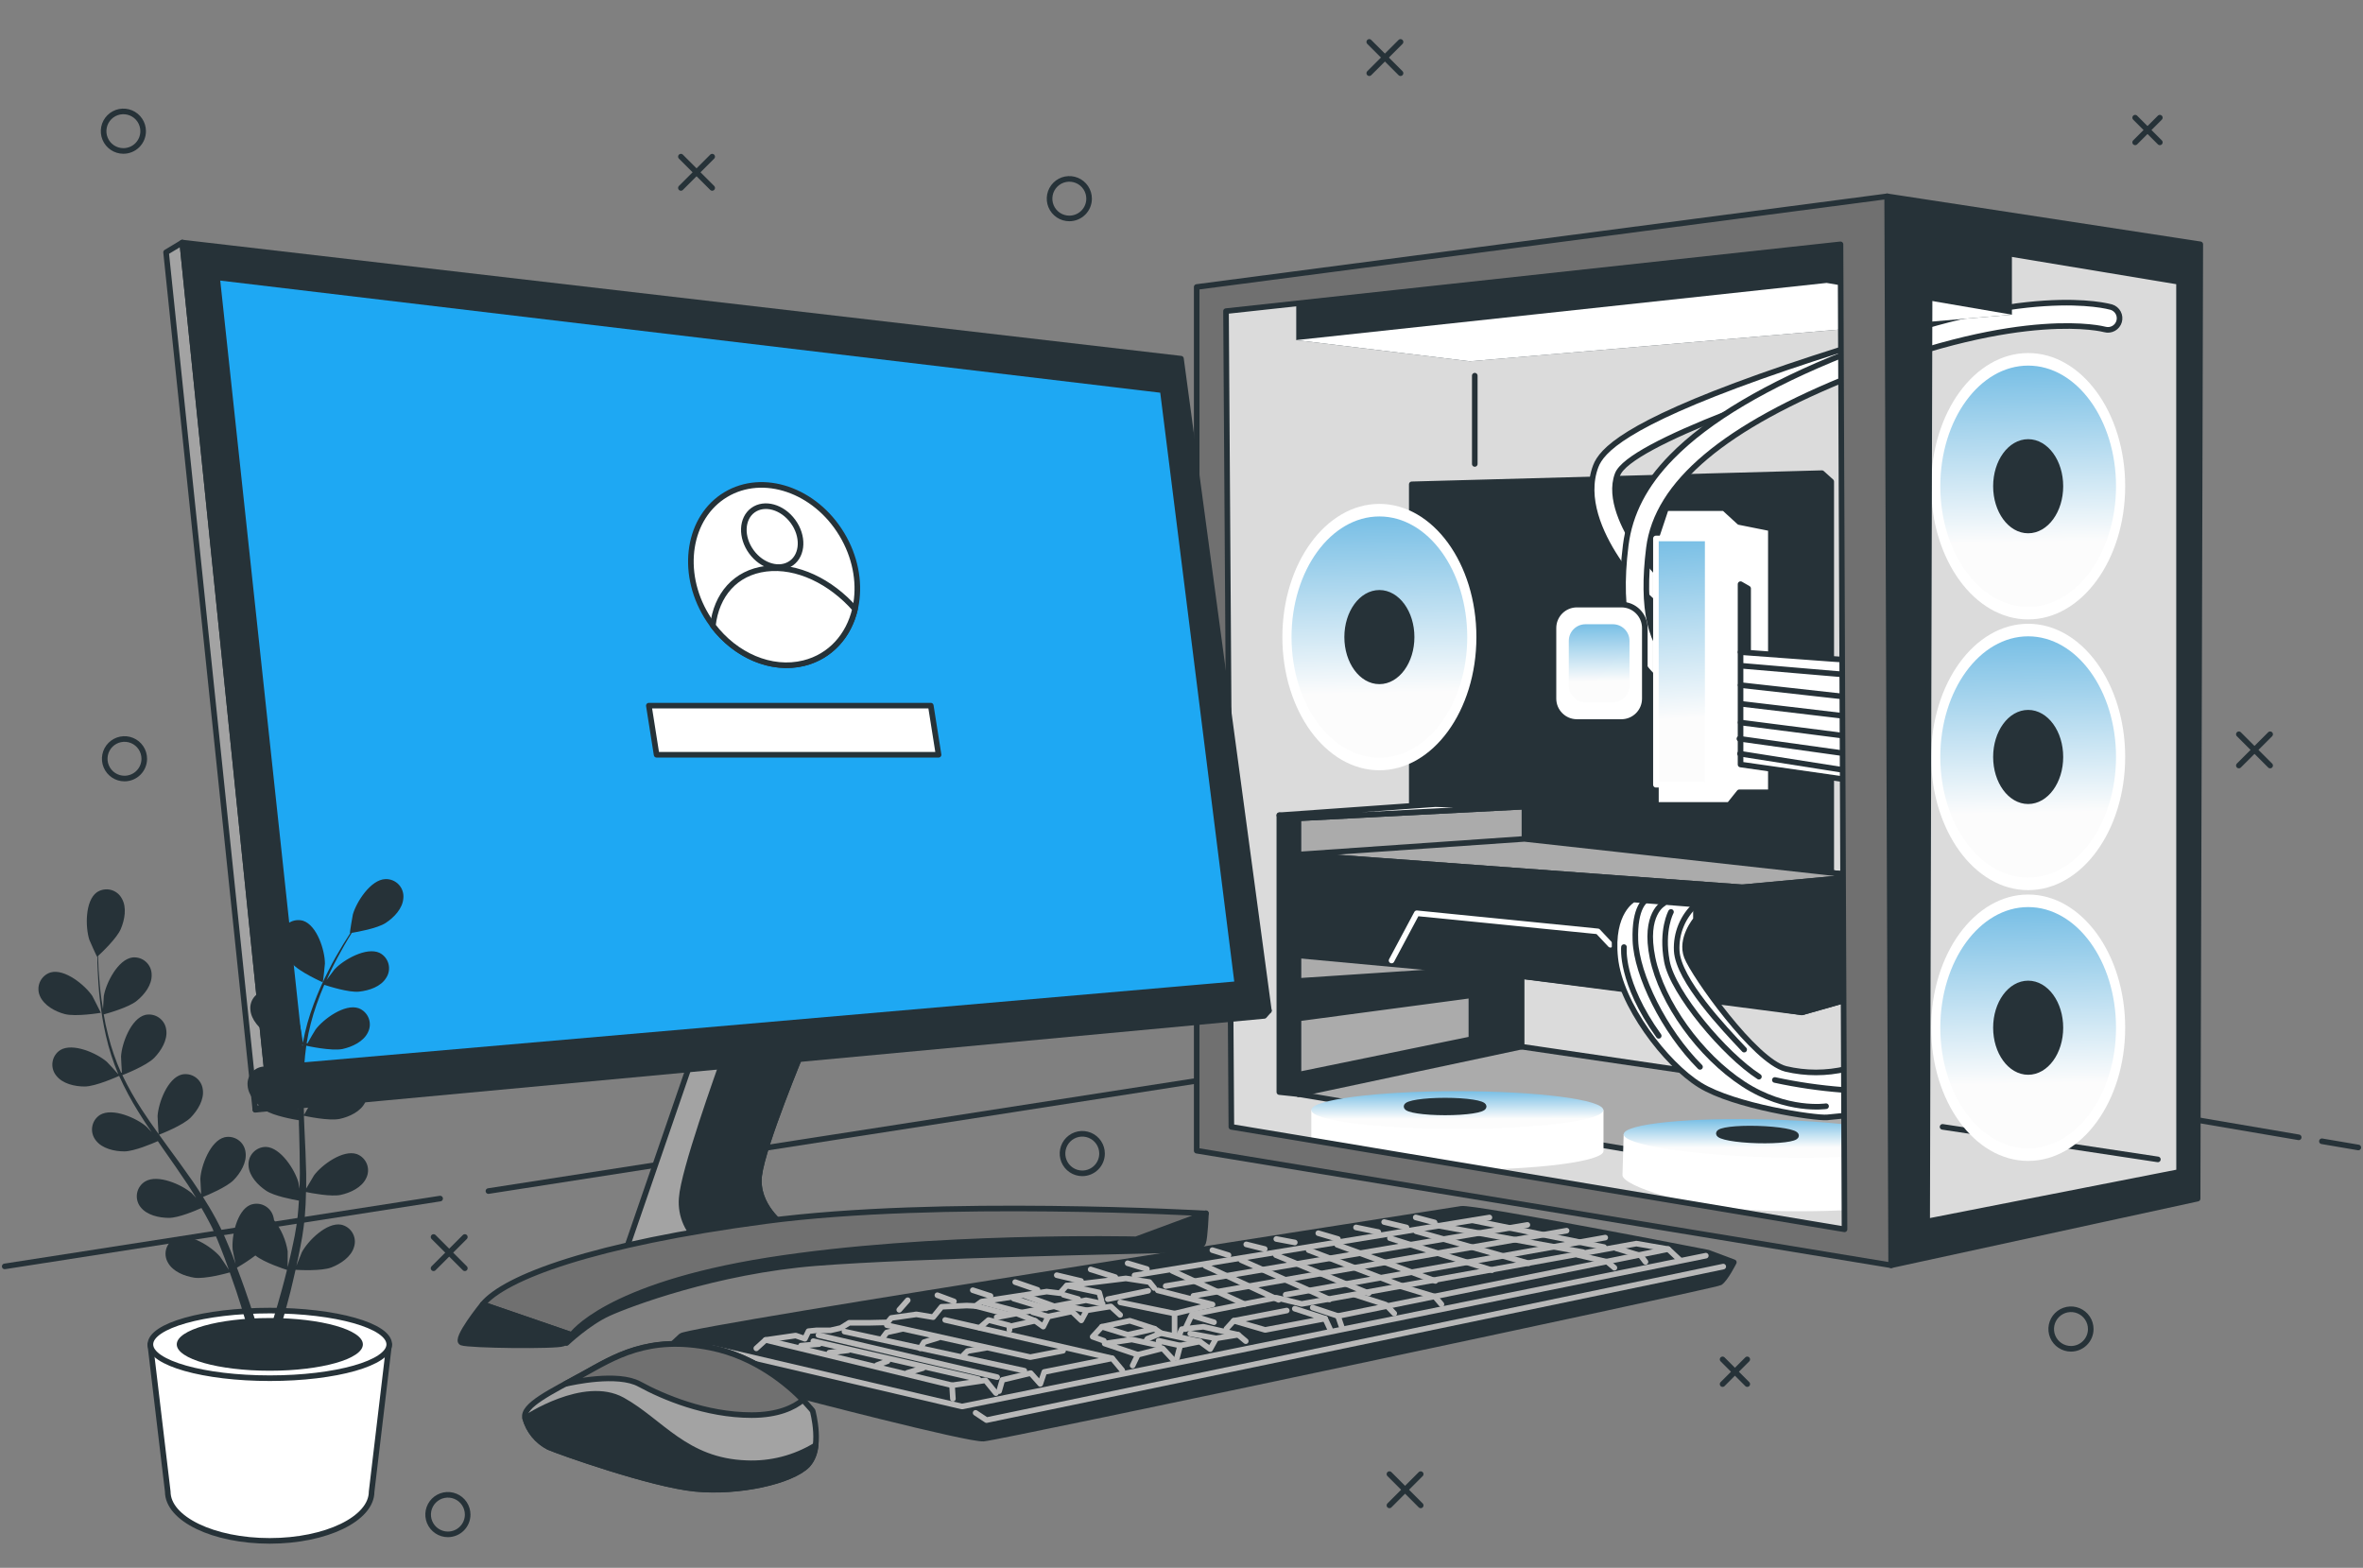 <svg width="422" height="280" viewBox="0 0 422 280" fill="none" xmlns="http://www.w3.org/2000/svg">
<rect x="0" y="0" width="422" height="280" fill="#808080" stroke="none"/>
<path d="M121.601 27.978L127.186 33.563" stroke="#263238" stroke-linecap="round" stroke-linejoin="round"/>
<path d="M127.186 27.978L121.601 33.563" stroke="#263238" stroke-linecap="round" stroke-linejoin="round"/>
<path d="M399.831 131.136L405.416 136.721" stroke="#263238" stroke-linecap="round" stroke-linejoin="round"/>
<path d="M405.416 131.136L399.831 136.721" stroke="#263238" stroke-linecap="round" stroke-linejoin="round"/>
<path d="M77.428 220.923L83.013 226.508" stroke="#263238" stroke-linecap="round" stroke-linejoin="round"/>
<path d="M83.013 220.923L77.428 226.508" stroke="#263238" stroke-linecap="round" stroke-linejoin="round"/>
<path d="M244.532 7.486L250.117 13.071" stroke="#263238" stroke-linecap="round" stroke-linejoin="round"/>
<path d="M250.117 7.486L244.532 13.071" stroke="#263238" stroke-linecap="round" stroke-linejoin="round"/>
<path d="M248.134 263.271L253.719 268.856" stroke="#263238" stroke-linecap="round" stroke-linejoin="round"/>
<path d="M253.719 263.271L248.134 268.856" stroke="#263238" stroke-linecap="round" stroke-linejoin="round"/>
<path d="M307.631 242.78L312.039 247.193" stroke="#263238" stroke-linecap="round" stroke-linejoin="round"/>
<path d="M312.039 242.78L307.631 247.193" stroke="#263238" stroke-linecap="round" stroke-linejoin="round"/>
<path d="M381.311 21.016L385.719 25.424" stroke="#263238" stroke-linecap="round" stroke-linejoin="round"/>
<path d="M385.719 21.016L381.311 25.424" stroke="#263238" stroke-linecap="round" stroke-linejoin="round"/>
<path d="M194.498 35.481C194.498 34.783 194.291 34.1 193.903 33.52C193.515 32.939 192.964 32.486 192.319 32.219C191.673 31.952 190.963 31.882 190.278 32.018C189.593 32.154 188.964 32.491 188.47 32.985C187.977 33.478 187.64 34.108 187.504 34.793C187.368 35.477 187.438 36.188 187.705 36.833C187.972 37.478 188.425 38.029 189.006 38.417C189.586 38.805 190.269 39.012 190.967 39.012C191.904 39.012 192.802 38.64 193.464 37.978C194.126 37.316 194.498 36.418 194.498 35.481Z" stroke="#263238" stroke-linecap="round" stroke-linejoin="round"/>
<path d="M25.564 23.429C25.564 22.731 25.357 22.048 24.969 21.468C24.581 20.887 24.03 20.434 23.384 20.167C22.739 19.9 22.029 19.83 21.344 19.966C20.659 20.102 20.03 20.439 19.536 20.932C19.043 21.426 18.706 22.055 18.57 22.74C18.434 23.425 18.504 24.135 18.771 24.78C19.038 25.426 19.491 25.977 20.072 26.365C20.652 26.753 21.335 26.96 22.033 26.96C22.97 26.96 23.868 26.588 24.53 25.926C25.192 25.264 25.564 24.366 25.564 23.429Z" stroke="#263238" stroke-linecap="round" stroke-linejoin="round"/>
<path d="M373.379 237.36C373.379 236.661 373.172 235.979 372.784 235.398C372.396 234.817 371.844 234.365 371.199 234.097C370.554 233.83 369.844 233.76 369.159 233.896C368.474 234.033 367.845 234.369 367.351 234.863C366.857 235.357 366.521 235.986 366.384 236.671C366.248 237.356 366.318 238.066 366.585 238.711C366.853 239.356 367.305 239.908 367.886 240.296C368.467 240.683 369.149 240.891 369.848 240.891C370.784 240.891 371.682 240.519 372.344 239.856C373.007 239.194 373.379 238.296 373.379 237.36Z" stroke="#263238" stroke-linecap="round" stroke-linejoin="round"/>
<path d="M83.519 270.499C83.519 269.8 83.312 269.117 82.924 268.537C82.536 267.956 81.985 267.504 81.339 267.236C80.694 266.969 79.984 266.899 79.299 267.035C78.614 267.172 77.985 267.508 77.491 268.002C76.998 268.496 76.661 269.125 76.525 269.81C76.389 270.495 76.459 271.205 76.726 271.85C76.993 272.495 77.446 273.046 78.026 273.434C78.607 273.822 79.29 274.03 79.988 274.03C80.925 274.03 81.823 273.657 82.485 272.995C83.147 272.333 83.519 271.435 83.519 270.499Z" stroke="#263238" stroke-linecap="round" stroke-linejoin="round"/>
<path d="M25.764 135.514C25.764 134.815 25.557 134.133 25.169 133.552C24.781 132.971 24.23 132.519 23.584 132.251C22.939 131.984 22.229 131.914 21.544 132.051C20.86 132.187 20.23 132.523 19.736 133.017C19.243 133.511 18.906 134.14 18.77 134.825C18.634 135.51 18.704 136.22 18.971 136.865C19.238 137.51 19.691 138.062 20.272 138.45C20.852 138.838 21.535 139.045 22.233 139.045C23.17 139.045 24.068 138.673 24.73 138.01C25.392 137.348 25.764 136.45 25.764 135.514Z" stroke="#263238" stroke-linecap="round" stroke-linejoin="round"/>
<path d="M196.811 206.022C196.811 205.324 196.604 204.641 196.216 204.061C195.828 203.48 195.277 203.027 194.632 202.76C193.986 202.493 193.276 202.423 192.591 202.559C191.906 202.696 191.277 203.032 190.783 203.526C190.29 204.019 189.953 204.649 189.817 205.334C189.681 206.019 189.751 206.728 190.018 207.374C190.285 208.019 190.738 208.57 191.319 208.958C191.899 209.346 192.582 209.553 193.28 209.553C194.217 209.553 195.115 209.181 195.777 208.519C196.439 207.857 196.811 206.959 196.811 206.022Z" stroke="#263238" stroke-linecap="round" stroke-linejoin="round"/>
<path d="M414.662 203.827L421.159 204.934" stroke="#263238" stroke-linecap="round" stroke-linejoin="round"/>
<path d="M87.227 212.719L285.633 181.829L410.519 203.121" stroke="#263238" stroke-linecap="round" stroke-linejoin="round"/>
<path d="M0.841 226.173L78.6 214.061" stroke="#263238" stroke-linecap="round" stroke-linejoin="round"/>
<path d="M336.803 39.188L216.808 53.63L217.044 203.367L337.974 222.647L390.821 211.695L391.057 45.779L336.803 39.188Z" fill="#DBDBDB" stroke="#263238" stroke-linecap="round" stroke-linejoin="round"/>
<path d="M385.366 207.064L346.914 201.256" stroke="#263238" stroke-linecap="round" stroke-linejoin="round"/>
<path d="M362.203 110.626C371.772 110.626 379.528 99.976 379.528 86.839C379.528 73.702 371.772 63.052 362.203 63.052C352.635 63.052 344.878 73.702 344.878 86.839C344.878 99.976 352.635 110.626 362.203 110.626Z" fill="white"/>
<path d="M362.203 108.385C370.868 108.385 377.892 98.739 377.892 86.84C377.892 74.941 370.868 65.295 362.203 65.295C353.538 65.295 346.514 74.941 346.514 86.84C346.514 98.739 353.538 108.385 362.203 108.385Z" fill="url(#paint0_linear_456_35)"/>
<path d="M362.203 94.743C365.382 94.743 367.959 91.204 367.959 86.839C367.959 82.474 365.382 78.936 362.203 78.936C359.024 78.936 356.448 82.474 356.448 86.839C356.448 91.204 359.024 94.743 362.203 94.743Z" fill="#263238" stroke="#263238" stroke-linecap="round" stroke-linejoin="round"/>
<path d="M325.369 84.503L252.124 86.498V151.927L327.034 160.084V86.004L325.369 84.503Z" fill="#263238" stroke="#263238" stroke-linecap="round" stroke-linejoin="round"/>
<path d="M246.339 137.568C255.908 137.568 263.665 126.918 263.665 113.781C263.665 100.643 255.908 89.994 246.339 89.994C236.771 89.994 229.014 100.643 229.014 113.781C229.014 126.918 236.771 137.568 246.339 137.568Z" fill="white"/>
<path d="M246.339 135.326C255.004 135.326 262.029 125.68 262.029 113.781C262.029 101.882 255.004 92.236 246.339 92.236C237.674 92.236 230.65 101.882 230.65 113.781C230.65 125.68 237.674 135.326 246.339 135.326Z" fill="url(#paint1_linear_456_35)"/>
<path d="M246.339 121.685C249.518 121.685 252.095 118.146 252.095 113.781C252.095 109.416 249.518 105.878 246.339 105.878C243.161 105.878 240.584 109.416 240.584 113.781C240.584 118.146 243.161 121.685 246.339 121.685Z" fill="#263238" stroke="#263238" stroke-linecap="round" stroke-linejoin="round"/>
<path d="M362.203 158.977C371.772 158.977 379.528 148.327 379.528 135.19C379.528 122.053 371.772 111.403 362.203 111.403C352.635 111.403 344.878 122.053 344.878 135.19C344.878 148.327 352.635 158.977 362.203 158.977Z" fill="white"/>
<path d="M362.203 156.735C370.868 156.735 377.892 147.089 377.892 135.19C377.892 123.291 370.868 113.645 362.203 113.645C353.538 113.645 346.514 123.291 346.514 135.19C346.514 147.089 353.538 156.735 362.203 156.735Z" fill="url(#paint2_linear_456_35)"/>
<path d="M362.203 143.094C365.382 143.094 367.959 139.556 367.959 135.191C367.959 130.826 365.382 127.287 362.203 127.287C359.024 127.287 356.448 130.826 356.448 135.191C356.448 139.556 359.024 143.094 362.203 143.094Z" fill="#263238" stroke="#263238" stroke-linecap="round" stroke-linejoin="round"/>
<path d="M362.203 207.335C371.772 207.335 379.528 196.685 379.528 183.548C379.528 170.41 371.772 159.76 362.203 159.76C352.635 159.76 344.878 170.41 344.878 183.548C344.878 196.685 352.635 207.335 362.203 207.335Z" fill="white"/>
<path d="M362.203 205.092C370.868 205.092 377.892 195.446 377.892 183.547C377.892 171.648 370.868 162.002 362.203 162.002C353.538 162.002 346.514 171.648 346.514 183.547C346.514 195.446 353.538 205.092 362.203 205.092Z" fill="url(#paint3_linear_456_35)"/>
<path d="M362.203 191.451C365.382 191.451 367.959 187.912 367.959 183.547C367.959 179.182 365.382 175.644 362.203 175.644C359.024 175.644 356.448 179.182 356.448 183.547C356.448 187.912 359.024 191.451 362.203 191.451Z" fill="#263238" stroke="#263238" stroke-linecap="round" stroke-linejoin="round"/>
<path d="M299.563 110.221C299.242 110.221 298.926 110.146 298.639 110.003C295.803 108.585 291.577 104.253 288.635 99.704C285.786 95.338 282.838 88.935 284.974 83.273C286.016 80.513 290.194 75.858 314.358 67.249C327.305 62.641 340.005 59.063 340.128 59.01C340.396 58.922 340.678 58.888 340.958 58.912C341.239 58.936 341.512 59.017 341.76 59.149C342.009 59.282 342.228 59.463 342.404 59.682C342.581 59.902 342.711 60.154 342.787 60.425C342.863 60.697 342.883 60.98 342.846 61.259C342.81 61.538 342.717 61.807 342.574 62.049C342.43 62.292 342.239 62.502 342.012 62.669C341.785 62.835 341.526 62.954 341.252 63.017C320.731 68.773 290.906 79.313 288.876 84.721C287.269 88.97 290.224 94.502 292.124 97.415C295.196 102.123 298.945 105.483 300.511 106.243C300.93 106.452 301.267 106.797 301.466 107.222C301.665 107.646 301.714 108.126 301.606 108.583C301.497 109.039 301.238 109.445 300.869 109.735C300.5 110.025 300.044 110.182 299.575 110.18L299.563 110.221Z" fill="white" stroke="#263238" stroke-linecap="round" stroke-linejoin="round"/>
<path d="M298.068 122.543C297.649 122.547 297.238 122.422 296.891 122.184C291.006 118.194 288.77 109.855 290.33 97.397C291.042 91.671 293.731 86.492 298.569 81.572C305.042 74.963 315.529 68.749 329.759 63.093C361.538 50.488 376.445 54.69 377.068 54.854C377.589 55.017 378.026 55.377 378.283 55.859C378.54 56.34 378.598 56.903 378.443 57.426C378.288 57.95 377.934 58.391 377.457 58.655C376.979 58.92 376.417 58.985 375.891 58.839C375.691 58.785 361.432 54.978 331.301 66.936C307.967 76.193 295.92 86.321 294.473 97.891C293.125 108.667 294.726 115.676 299.234 118.712C299.603 118.963 299.882 119.325 300.03 119.747C300.178 120.168 300.187 120.625 300.055 121.052C299.923 121.478 299.658 121.851 299.298 122.116C298.938 122.38 298.503 122.522 298.057 122.52L298.068 122.543Z" fill="white" stroke="#263238" stroke-linecap="round" stroke-linejoin="round"/>
<path d="M295.726 140.151V143.759H308.808L310.615 141.505H316.253V94.366L310.615 93.236L307.908 90.758H297.533L295.726 96.173V140.151Z" fill="white" stroke="#263238" stroke-linecap="round" stroke-linejoin="round"/>
<path d="M304.971 96.167H295.726V140.146H304.971V96.167Z" fill="url(#paint4_linear_456_35)" stroke="white" stroke-linecap="round" stroke-linejoin="round"/>
<path d="M332.266 118.048L310.839 116.471V136.538L331.36 139.475L332.266 118.048Z" fill="white" stroke="#263238" stroke-linecap="round" stroke-linejoin="round"/>
<path d="M311.08 118.912L332.007 120.695" stroke="#263238" stroke-linecap="round" stroke-linejoin="round"/>
<path d="M310.856 122.361L331.895 124.703" stroke="#263238" stroke-linecap="round" stroke-linejoin="round"/>
<path d="M310.969 125.704L331.678 128.152" stroke="#263238" stroke-linecap="round" stroke-linejoin="round"/>
<path d="M310.856 129.041L331.677 131.712" stroke="#263238" stroke-linecap="round" stroke-linejoin="round"/>
<path d="M310.633 131.936L331.342 134.832" stroke="#263238" stroke-linecap="round" stroke-linejoin="round"/>
<path d="M310.745 134.608L331.23 137.839" stroke="#263238" stroke-linecap="round" stroke-linejoin="round"/>
<path d="M310.839 116.47V104.329L312.192 105.106V116.464L310.839 116.47Z" fill="#263238" stroke="#263238" stroke-linecap="round" stroke-linejoin="round"/>
<path d="M228.473 145.601V195.04L231.892 195.399V146.142L228.473 145.601Z" fill="#263238" stroke="#263238" stroke-linecap="round" stroke-linejoin="round"/>
<path d="M231.892 146.143L272.245 144.059V149.821L332.596 156.488V177.745L321.791 180.811L271.704 174.326V186.931L330.436 195.582V211.972L231.892 195.4V146.143Z" fill="#ABABAB" stroke="#263238" stroke-linecap="round" stroke-linejoin="round"/>
<path d="M272.245 149.821L231.709 152.628L311.157 158.471L332.596 156.488L272.245 149.821Z" fill="#ABABAB" stroke="#263238" stroke-linecap="round" stroke-linejoin="round"/>
<path d="M311.157 158.471V179.186L321.791 180.811L332.596 177.745V156.488L311.157 158.471Z" fill="#263238" stroke="#263238" stroke-linecap="round" stroke-linejoin="round"/>
<path d="M231.709 152.627V170.629L271.704 174.325L311.157 179.186V158.471L231.709 152.627Z" fill="#263238" stroke="#263238" stroke-linecap="round" stroke-linejoin="round"/>
<path d="M248.517 171.542L253.019 163.108L285.351 166.339L287.599 168.729" stroke="white" stroke-linecap="round" stroke-linejoin="round"/>
<path d="M291.701 160.649C291.701 160.649 287.582 162.809 288.459 171.101C289.335 179.393 297.468 190.015 303.595 193.799C309.721 197.583 324.127 199.743 326.293 199.561C328.459 199.378 329.712 199.202 329.712 199.202V190.898C326.16 191.745 322.459 191.745 318.907 190.898C313.323 189.456 302.512 174.143 301.252 170.889C299.993 167.635 302.871 164.221 302.871 164.221V161.532L291.701 160.649Z" fill="white" stroke="#263238" stroke-linecap="round" stroke-linejoin="round"/>
<path d="M297.109 161.355C297.109 161.355 293.501 163.156 295.125 171.083C296.75 179.01 303.594 188.555 311.339 193.599C319.083 198.642 326.11 197.565 326.11 197.565" stroke="#263238" stroke-linecap="round" stroke-linejoin="round"/>
<path d="M302.87 161.532C301.72 162.57 300.815 163.851 300.221 165.282C299.628 166.713 299.361 168.259 299.439 169.806C299.728 175.062 307.908 183.677 311.486 187.461" stroke="#263238" stroke-linecap="round" stroke-linejoin="round"/>
<path d="M298.416 162.867C298.416 162.867 296.65 166.081 297.686 171.695C298.722 177.309 307.979 188.344 314.117 192.292" stroke="#263238" stroke-linecap="round" stroke-linejoin="round"/>
<path d="M293.961 160.749C293.961 160.749 291.842 161.844 292.06 167.976C292.278 174.108 297.174 184.118 303.6 190.545" stroke="#263238" stroke-linecap="round" stroke-linejoin="round"/>
<path d="M290.018 169.147C290.018 169.147 289.305 175.362 296.226 184.995" stroke="#263238" stroke-linecap="round" stroke-linejoin="round"/>
<path d="M316.965 192.881C320.96 193.744 325.008 194.333 329.083 194.646" stroke="#263238" stroke-linecap="round" stroke-linejoin="round"/>
<path d="M228.473 145.601L256.338 143.623L272.245 144.059L231.892 146.142L228.473 145.601Z" fill="white" stroke="#263238" stroke-linecap="round" stroke-linejoin="round"/>
<path d="M232.139 181.852L262.77 177.762V185.595L232.021 191.903L231.892 195.399L271.704 186.931V174.325L260.198 173.319L231.903 175.19L232.139 181.852Z" fill="#263238" stroke="#263238" stroke-linecap="round" stroke-linejoin="round"/>
<path d="M234.181 198.254V205.563C234.181 207.422 245.857 208.935 260.257 208.935C274.658 208.935 286.363 207.422 286.363 205.563V198.254H234.181Z" fill="white"/>
<path d="M260.257 201.626C274.659 201.626 286.334 200.116 286.334 198.254C286.334 196.391 274.659 194.882 260.257 194.882C245.856 194.882 234.181 196.391 234.181 198.254C234.181 200.116 245.856 201.626 260.257 201.626Z" fill="url(#paint5_linear_456_35)"/>
<path d="M264.965 197.619C264.965 198.207 261.881 198.672 258.08 198.672C254.278 198.672 251.188 198.201 251.188 197.619C251.188 197.036 254.272 196.565 258.08 196.565C261.887 196.565 264.965 197.036 264.965 197.619Z" fill="#263238" stroke="#263238" stroke-linecap="round" stroke-linejoin="round"/>
<path d="M289.964 202.562L289.753 209.871C289.7 211.736 301.328 215.832 315.723 216.244C330.118 216.656 341.835 215.485 341.888 213.62L342.094 204.062L289.964 202.562Z" fill="white"/>
<path d="M342.094 204.062C342.041 205.928 330.324 207.099 315.935 206.687C301.546 206.275 289.912 204.427 289.965 202.567C290.018 200.708 301.735 199.531 316.129 199.949C330.524 200.366 342.147 202.202 342.094 204.062Z" fill="url(#paint6_linear_456_35)"/>
<path d="M320.755 202.815C320.755 203.404 317.642 203.78 313.84 203.674C310.038 203.568 306.961 203.021 306.961 202.433C306.961 201.844 310.074 201.467 313.875 201.579C317.677 201.691 320.773 202.232 320.755 202.815Z" fill="#263238" stroke="#263238" stroke-linecap="round" stroke-linejoin="round"/>
<path d="M231.491 52.612V60.739L262.499 64.523L359.301 56.202V43.726L336.803 39.188L231.491 52.612Z" fill="#263238"/>
<path d="M231.491 60.739L326.216 50.529L359.301 56.202L262.499 64.523L231.491 60.739Z" fill="white"/>
<path d="M289.559 107.978H281.614C279.303 107.978 277.43 109.852 277.43 112.162V124.768C277.43 127.079 279.303 128.952 281.614 128.952H289.559C291.87 128.952 293.743 127.079 293.743 124.768V112.162C293.743 109.852 291.87 107.978 289.559 107.978Z" fill="white" stroke="#263238" stroke-linecap="round" stroke-linejoin="round"/>
<path d="M288.04 111.491H283.132C281.494 111.491 280.166 112.819 280.166 114.457V122.461C280.166 124.099 281.494 125.427 283.132 125.427H288.04C289.678 125.427 291.006 124.099 291.006 122.461V114.457C291.006 112.819 289.678 111.491 288.04 111.491Z" fill="url(#paint7_linear_456_35)"/>
<path d="M337.021 35.063L337.733 225.972L392.463 214.073L392.94 43.632L337.021 35.063ZM389.156 209.318L344.165 218.145L344.624 42.949L389.144 50.329L389.156 209.318Z" fill="#263238" stroke="#263238" stroke-linecap="round" stroke-linejoin="round"/>
<path d="M337.021 35.063L213.713 51.253V205.51L337.733 225.972L337.021 35.063ZM219.904 201.255L218.95 55.567L328.688 43.638L329.406 219.552L219.904 201.255Z" fill="#707070" stroke="#263238" stroke-linecap="round" stroke-linejoin="round"/>
<path d="M263.376 67.095V82.861" stroke="#263238" stroke-linecap="round" stroke-linejoin="round"/>
<path d="M141.493 248.924C141.493 248.924 172.783 257.122 175.655 256.928C178.527 256.733 306.202 229.639 307.155 229.062C308.108 228.485 309.638 225.437 309.638 225.437L305.054 223.719C305.054 223.719 263.065 215.515 260.97 215.897C258.875 216.28 122.979 237.272 121.643 238.608C120.307 239.944 118.4 241.279 118.971 241.85C119.542 242.421 141.493 248.924 141.493 248.924Z" fill="#263238" stroke="#263238" stroke-linecap="round" stroke-linejoin="round"/>
<path d="M126.986 240.708L171.8 251.195L304.636 224.26" stroke="#B8B8B8" stroke-linecap="round" stroke-linejoin="round"/>
<path d="M174.231 252.331L176.179 253.625L307.749 226.207" stroke="#B8B8B8" stroke-linecap="round" stroke-linejoin="round"/>
<path d="M135.066 240.809L136.72 239.308L170.023 247.411L170.176 249.813" stroke="#B8B8B8" stroke-linecap="round" stroke-linejoin="round"/>
<path d="M170.023 247.411L176.002 246.522L177.862 248.806" stroke="#B8B8B8" stroke-linecap="round" stroke-linejoin="round"/>
<path d="M178.432 248.447L179.003 246.446L184.07 245.234L185.783 247.164L186.495 245.022L198.63 242.597L200.419 244.734" stroke="#B8B8B8" stroke-linecap="round" stroke-linejoin="round"/>
<path d="M202.273 243.88L203.203 241.95L207.628 240.808L209.482 242.809" stroke="#B8B8B8" stroke-linecap="round" stroke-linejoin="round"/>
<path d="M210.194 242.521L210.765 240.308L214.266 239.596L216.12 240.949L217.191 239.025L221.117 238.384L222.476 239.525" stroke="#B8B8B8" stroke-linecap="round" stroke-linejoin="round"/>
<path d="M136.72 239.308L142.099 238.525L143.741 239.096L144.382 237.742L145.812 237.595H148.307L150.167 237.171L151.662 236.242H155.446L158.518 236.171L159.159 235.382L163.655 234.741L166.651 235.241L168.152 233.387L172.648 233.17L174.219 233.246L175.29 232.457L186.925 230.674L189.279 230.957L190.497 229.603L201.06 228.32L205.268 228.962L206.127 230.033" stroke="#B8B8B8" stroke-linecap="round" stroke-linejoin="round"/>
<path d="M197.847 232.028L205.056 230.533" stroke="#B8B8B8" stroke-linecap="round" stroke-linejoin="round"/>
<path d="M206.769 230.463L216.544 232.976L209.77 234.6L200.06 232.599" stroke="#B8B8B8" stroke-linecap="round" stroke-linejoin="round"/>
<path d="M209.764 234.6V238.096" stroke="#B8B8B8" stroke-linecap="round" stroke-linejoin="round"/>
<path d="M221.116 238.383L214.908 236.953L211.053 237.383L210.553 238.525" stroke="#B8B8B8" stroke-linecap="round" stroke-linejoin="round"/>
<path d="M214.266 239.596L207.34 238.095L204.915 239.095L204.556 239.666" stroke="#B8B8B8" stroke-linecap="round" stroke-linejoin="round"/>
<path d="M210.765 240.308L206.91 239.455" stroke="#B8B8B8" stroke-linecap="round" stroke-linejoin="round"/>
<path d="M217.191 239.025L212.554 238.166" stroke="#B8B8B8" stroke-linecap="round" stroke-linejoin="round"/>
<path d="M203.203 241.95L197.276 239.955L202.132 239.237L207.057 240.308" stroke="#B8B8B8" stroke-linecap="round" stroke-linejoin="round"/>
<path d="M196.776 236.953L201.413 238.383L206.198 237.312L201.772 235.882L196.776 236.953Z" stroke="#B8B8B8" stroke-linecap="round" stroke-linejoin="round"/>
<path d="M196.776 236.953L195.134 238.737L197.135 239.454" stroke="#B8B8B8" stroke-linecap="round" stroke-linejoin="round"/>
<path d="M206.198 237.312L207.339 238.094" stroke="#B8B8B8" stroke-linecap="round" stroke-linejoin="round"/>
<path d="M198.63 242.592L168.793 235.741" stroke="#B8B8B8" stroke-linecap="round" stroke-linejoin="round"/>
<path d="M145.241 239.525L174.719 246.305" stroke="#B8B8B8" stroke-linecap="round" stroke-linejoin="round"/>
<path d="M146.165 238.454L178.074 245.951" stroke="#B8B8B8" stroke-linecap="round" stroke-linejoin="round"/>
<path d="M150.808 237.813L182.929 244.804" stroke="#B8B8B8" stroke-linecap="round" stroke-linejoin="round"/>
<path d="M158.377 236.671L184 242.38L189.849 241.238" stroke="#B8B8B8" stroke-linecap="round" stroke-linejoin="round"/>
<path d="M211.641 237.377L212.86 234.764L227.913 231.763L232.468 232.875L292.23 222.106L297.909 223.083L299.934 224.978" stroke="#B8B8B8" stroke-linecap="round" stroke-linejoin="round"/>
<path d="M297.91 223.083L238.942 235.035L239.595 236.93" stroke="#B8B8B8" stroke-linecap="round" stroke-linejoin="round"/>
<path d="M242.008 231.245L247.493 233.011L248.993 234.576" stroke="#B8B8B8" stroke-linecap="round" stroke-linejoin="round"/>
<path d="M249.976 229.68L256.244 231.575L257.421 232.946" stroke="#B8B8B8" stroke-linecap="round" stroke-linejoin="round"/>
<path d="M281.779 224.131L287.07 225.372L288.311 226.414" stroke="#B8B8B8" stroke-linecap="round" stroke-linejoin="round"/>
<path d="M288.635 222.953L293.013 224.26L293.861 225.372" stroke="#B8B8B8" stroke-linecap="round" stroke-linejoin="round"/>
<path d="M219.021 237.318L220.328 235.882L225.942 237.518L236.653 235.494L231.233 233.728" stroke="#B8B8B8" stroke-linecap="round" stroke-linejoin="round"/>
<path d="M236.653 235.494L237.5 237.318" stroke="#B8B8B8" stroke-linecap="round" stroke-linejoin="round"/>
<path d="M238.942 235.035L234.434 233.534" stroke="#B8B8B8" stroke-linecap="round" stroke-linejoin="round"/>
<path d="M220.328 235.883L229.797 234.058" stroke="#B8B8B8" stroke-linecap="round" stroke-linejoin="round"/>
<path d="M213.342 235.1L216.803 236.147" stroke="#B8B8B8" stroke-linecap="round" stroke-linejoin="round"/>
<path d="M157.529 239.078L158.359 237.972L161.131 237.348" stroke="#B8B8B8" stroke-linecap="round" stroke-linejoin="round"/>
<path d="M164.326 240.814L165.015 239.702L167.516 238.943" stroke="#B8B8B8" stroke-linecap="round" stroke-linejoin="round"/>
<path d="M172.088 241.992L172.783 241.297L175.972 240.744" stroke="#B8B8B8" stroke-linecap="round" stroke-linejoin="round"/>
<path d="M162.037 245.181L164.809 244.351" stroke="#B8B8B8" stroke-linecap="round" stroke-linejoin="round"/>
<path d="M156.623 243.797L158.5 243.103" stroke="#B8B8B8" stroke-linecap="round" stroke-linejoin="round"/>
<path d="M143.034 240.326L146.289 240.05" stroke="#B8B8B8" stroke-linecap="round" stroke-linejoin="round"/>
<path d="M148.096 241.58L151.491 241.162" stroke="#B8B8B8" stroke-linecap="round" stroke-linejoin="round"/>
<path d="M174.937 237.136L176.532 235.753L180.275 236.724V237.554" stroke="#B8B8B8" stroke-linecap="round" stroke-linejoin="round"/>
<path d="M180.828 236.789L184.853 235.889L186.307 236.93L187.207 235.13L191.439 234.223L193.104 235.818L194.075 234.017L198.377 233.323L200.042 234.847" stroke="#B8B8B8" stroke-linecap="round" stroke-linejoin="round"/>
<path d="M177.985 235.264L193.94 232.216L196.917 232.84" stroke="#B8B8B8" stroke-linecap="round" stroke-linejoin="round"/>
<path d="M184.853 235.888L181.869 234.711" stroke="#B8B8B8" stroke-linecap="round" stroke-linejoin="round"/>
<path d="M187.207 235.129L184.435 234.364" stroke="#B8B8B8" stroke-linecap="round" stroke-linejoin="round"/>
<path d="M194.075 234.017L190.403 233.252" stroke="#B8B8B8" stroke-linecap="round" stroke-linejoin="round"/>
<path d="M174.219 233.246L180.134 234.782" stroke="#B8B8B8" stroke-linecap="round" stroke-linejoin="round"/>
<path d="M175.767 232.628L182.493 234.435" stroke="#B8B8B8" stroke-linecap="round" stroke-linejoin="round"/>
<path d="M181.04 231.934L186.795 233.67" stroke="#B8B8B8" stroke-linecap="round" stroke-linejoin="round"/>
<path d="M183.188 231.451L188.737 233.464L191.438 234.223" stroke="#B8B8B8" stroke-linecap="round" stroke-linejoin="round"/>
<path d="M189.914 231.245L192.551 232.005" stroke="#B8B8B8" stroke-linecap="round" stroke-linejoin="round"/>
<path d="M190.497 229.604L196.294 230.828L196.711 232.281" stroke="#B8B8B8" stroke-linecap="round" stroke-linejoin="round"/>
<path d="M202.608 227.773L265.995 217.439" stroke="#B8B8B8" stroke-linecap="round" stroke-linejoin="round"/>
<path d="M208.175 229.68L272.769 218.763" stroke="#B8B8B8" stroke-linecap="round" stroke-linejoin="round"/>
<path d="M213.125 231.434L279.772 219.793" stroke="#B8B8B8" stroke-linecap="round" stroke-linejoin="round"/>
<path d="M229.603 231.228L286.675 221.029" stroke="#B8B8B8" stroke-linecap="round" stroke-linejoin="round"/>
<path d="M256.679 218.869L282.679 223.618" stroke="#B8B8B8" stroke-linecap="round" stroke-linejoin="round"/>
<path d="M263.076 217.975L286.463 222.724" stroke="#B8B8B8" stroke-linecap="round" stroke-linejoin="round"/>
<path d="M272.981 225.613L252.895 219.905" stroke="#B8B8B8" stroke-linecap="round" stroke-linejoin="round"/>
<path d="M266.448 226.849L248.223 221.14" stroke="#B8B8B8" stroke-linecap="round" stroke-linejoin="round"/>
<path d="M256.338 228.773L238.795 222.312" stroke="#B8B8B8" stroke-linecap="round" stroke-linejoin="round"/>
<path d="M250.765 229.809L233.704 223.271" stroke="#B8B8B8" stroke-linecap="round" stroke-linejoin="round"/>
<path d="M244.438 230.974L227.86 224.166" stroke="#B8B8B8" stroke-linecap="round" stroke-linejoin="round"/>
<path d="M237.424 232.075L221.669 225.06" stroke="#B8B8B8" stroke-linecap="round" stroke-linejoin="round"/>
<path d="M228.343 232.146L215.272 226.096" stroke="#B8B8B8" stroke-linecap="round" stroke-linejoin="round"/>
<path d="M222.223 232.905L209.358 226.985" stroke="#B8B8B8" stroke-linecap="round" stroke-linejoin="round"/>
<path d="M160.595 233.934L162.108 232.216" stroke="#B8B8B8" stroke-linecap="round" stroke-linejoin="round"/>
<path d="M167.404 231.321L170.358 232.422" stroke="#B8B8B8" stroke-linecap="round" stroke-linejoin="round"/>
<path d="M173.73 230.427L176.896 231.457" stroke="#B8B8B8" stroke-linecap="round" stroke-linejoin="round"/>
<path d="M181.299 228.979L185.283 230.356" stroke="#B8B8B8" stroke-linecap="round" stroke-linejoin="round"/>
<path d="M188.725 227.744L193.057 228.774" stroke="#B8B8B8" stroke-linecap="round" stroke-linejoin="round"/>
<path d="M194.775 226.714L199.177 228.085" stroke="#B8B8B8" stroke-linecap="round" stroke-linejoin="round"/>
<path d="M201.378 225.613L204.821 226.643" stroke="#B8B8B8" stroke-linecap="round" stroke-linejoin="round"/>
<path d="M216.514 223.271L219.398 224.166" stroke="#B8B8B8" stroke-linecap="round" stroke-linejoin="round"/>
<path d="M222.564 222.241L225.865 223.065" stroke="#B8B8B8" stroke-linecap="round" stroke-linejoin="round"/>
<path d="M227.931 221.276L231.233 221.9" stroke="#B8B8B8" stroke-linecap="round" stroke-linejoin="round"/>
<path d="M235.428 220.246L238.936 221.276" stroke="#B8B8B8" stroke-linecap="round" stroke-linejoin="round"/>
<path d="M242.167 219.216L246.157 220.04" stroke="#B8B8B8" stroke-linecap="round" stroke-linejoin="round"/>
<path d="M247.187 218.251L251.177 219.216" stroke="#B8B8B8" stroke-linecap="round" stroke-linejoin="round"/>
<path d="M252.83 217.427L256.197 218.322" stroke="#B8B8B8" stroke-linecap="round" stroke-linejoin="round"/>
<path d="M145.123 251.966C145.123 251.966 138.244 242.997 126.986 240.684C115.728 238.371 109.619 242.403 104.081 245.457C98.544 248.511 93.206 250.989 93.777 253.278C94.083 254.38 94.614 255.407 95.336 256.294C96.058 257.181 96.956 257.91 97.973 258.433C99.691 259.198 116.299 265.113 124.126 265.878C131.953 266.643 141.298 264.542 144.164 261.676C147.03 258.81 145.123 251.966 145.123 251.966Z" fill="#A3A3A3" stroke="#263238" stroke-linecap="round" stroke-linejoin="round"/>
<path d="M143.388 250.03C140.686 247.258 134.931 242.321 126.986 240.708C115.728 238.419 109.619 242.427 104.082 245.481C103.028 246.069 101.987 246.617 100.986 247.158C102.163 246.882 110.308 245.075 114.198 247.193C118.4 249.489 126.033 252.731 134.236 252.731C138.903 252.731 141.775 251.378 143.388 250.03Z" fill="#707070" stroke="#263238" stroke-linecap="round" stroke-linejoin="round"/>
<path d="M145.659 258.128C141.949 260.398 137.646 261.508 133.3 261.317C122.425 260.935 118.035 253.873 111.161 250.059C104.287 246.246 93.795 253.302 93.795 253.302C94.101 254.404 94.632 255.431 95.354 256.318C96.076 257.205 96.974 257.934 97.991 258.457C99.709 259.222 116.316 265.137 124.143 265.902C131.97 266.667 141.316 264.566 144.182 261.7C145.056 260.705 145.576 259.449 145.659 258.128Z" fill="#263238" stroke="#263238" stroke-linecap="round" stroke-linejoin="round"/>
<path d="M32.549 43.32L29.66 45.062L45.602 198.195L48.251 197.083L32.549 43.32Z" fill="#A3A3A3" stroke="#263238" stroke-linecap="round" stroke-linejoin="round"/>
<path d="M123.626 188.897L111.149 225.113L140.021 218.963C140.021 218.963 134.895 215.379 135.584 209.912C136.272 204.445 143.27 187.702 143.27 187.702L123.626 188.897Z" fill="#A3A3A3" stroke="#263238" stroke-linecap="round" stroke-linejoin="round"/>
<path d="M135.584 209.889C136.266 204.421 143.269 187.679 143.269 187.679L129.446 188.52C128.339 191.71 122.048 209.118 121.742 213.99C121.615 215.532 121.88 217.08 122.512 218.492C123.143 219.903 124.122 221.132 125.356 222.065L140.021 218.94C140.021 218.94 134.895 215.379 135.584 209.889Z" fill="#263238" stroke="#263238" stroke-linecap="round" stroke-linejoin="round"/>
<path d="M32.549 43.32L48.251 197.083L226.607 180.493L210.906 64.059L32.549 43.32Z" fill="#263238" stroke="#263238" stroke-linecap="round" stroke-linejoin="round"/>
<path d="M38.77 49.54L53.882 190.268L220.981 175.755L207.651 69.684L38.77 49.54Z" fill="#1EA8F3" stroke="#263238" stroke-linecap="round" stroke-linejoin="round"/>
<path d="M146.885 117.064C153.564 113.047 155.11 103.36 150.338 95.428C145.567 87.496 136.284 84.323 129.606 88.34C122.927 92.358 121.381 102.045 126.153 109.977C130.924 117.909 140.207 121.082 146.885 117.064Z" fill="white" stroke="#263238" stroke-linecap="round" stroke-linejoin="round"/>
<path d="M141.346 100.557C143.399 99.059 143.523 95.733 141.622 93.128C139.722 90.524 136.517 89.627 134.463 91.125C132.41 92.624 132.287 95.95 134.187 98.554C136.088 101.158 139.293 102.055 141.346 100.557Z" fill="white" stroke="#263238" stroke-linecap="round" stroke-linejoin="round"/>
<path d="M152.697 108.766C148.372 103.846 142.322 100.886 136.808 101.575C131.294 102.263 127.927 106.283 127.31 111.738C131.317 117.035 137.708 119.889 143.558 118.435C148.331 117.252 151.597 113.509 152.697 108.766Z" fill="white" stroke="#263238" stroke-linecap="round" stroke-linejoin="round"/>
<path d="M167.616 134.796H117.258L115.875 126.027H166.227L167.616 134.796Z" fill="white" stroke="#263238" stroke-linecap="round" stroke-linejoin="round"/>
<path d="M45.602 198.195L225.777 181.435L226.607 180.493L48.251 197.083L45.602 198.195Z" fill="white" stroke="#263238" stroke-linecap="round" stroke-linejoin="round"/>
<path d="M101.174 239.86C101.174 239.86 104.964 236.253 108.66 234.564C112.356 232.875 127.945 226.996 145.736 225.583C163.526 224.171 205.609 223.382 208.428 223.294C211.247 223.206 214.507 222.941 214.855 221.976C215.202 221.011 215.367 216.679 215.367 216.679L202.896 221.293L201.649 220.116C201.649 220.116 187.913 218.792 162.731 220.817C137.55 222.841 122.225 226.702 111.926 229.974C101.628 233.246 101.174 239.86 101.174 239.86Z" fill="#263238" stroke="#263238" stroke-linecap="round" stroke-linejoin="round"/>
<path d="M86.209 232.952L102.098 238.419C102.098 238.419 108.077 229.703 137.12 225.089C166.162 220.475 202.89 221.335 202.89 221.335L215.361 216.721C215.361 216.721 167.692 213.99 136.778 218.086C105.865 222.182 90.14 228.167 86.209 232.952Z" fill="#707070" stroke="#263238" stroke-linecap="round" stroke-linejoin="round"/>
<path d="M86.209 232.952C86.209 232.952 81.083 239.272 82.454 239.784C83.825 240.296 99.362 240.467 100.562 239.955C100.907 239.813 101.221 239.605 101.484 239.341C101.748 239.077 101.957 238.764 102.098 238.419L86.209 232.952Z" fill="#263238" stroke="#263238" stroke-linecap="round" stroke-linejoin="round"/>
<path d="M26.835 240.096L29.96 266.402C29.96 271.257 38.111 275.194 48.163 275.194C58.214 275.194 66.365 271.257 66.365 266.402L69.49 240.096H26.835Z" fill="white" stroke="#263238" stroke-linecap="round" stroke-linejoin="round"/>
<path d="M48.186 246.14C59.965 246.14 69.513 243.436 69.513 240.102C69.513 236.767 59.965 234.064 48.186 234.064C36.407 234.064 26.859 236.767 26.859 240.102C26.859 243.436 36.407 246.14 48.186 246.14Z" fill="white" stroke="#263238" stroke-linecap="round" stroke-linejoin="round"/>
<path d="M48.186 244.81C57.364 244.81 64.805 242.702 64.805 240.102C64.805 237.502 57.364 235.394 48.186 235.394C39.007 235.394 31.567 237.502 31.567 240.102C31.567 242.702 39.007 244.81 48.186 244.81Z" fill="#263238"/>
<path d="M11.534 181.099C13.506 181.641 18.008 180.882 18.008 180.882C18.008 180.882 16.602 178.045 16.49 177.88C15.189 175.938 11.54 172.954 9.028 173.672C8.613 173.804 8.231 174.02 7.906 174.309C7.581 174.597 7.32 174.95 7.14 175.346C6.961 175.742 6.866 176.171 6.863 176.605C6.859 177.04 6.947 177.47 7.121 177.868C7.851 179.581 9.863 180.658 11.534 181.099Z" fill="#263238"/>
<path d="M57.643 175.433C57.684 175.433 58.032 172.296 58.026 172.096C58.026 169.742 56.619 165.258 54.124 164.445C53.706 164.326 53.268 164.296 52.838 164.357C52.408 164.418 51.995 164.568 51.627 164.799C51.259 165.03 50.944 165.336 50.702 165.697C50.46 166.058 50.296 166.465 50.222 166.894C49.846 168.7 50.946 170.695 52.094 172.008C53.441 173.597 57.637 175.433 57.643 175.433Z" fill="#263238"/>
<path d="M68.813 157.006C66.2 157.1 63.652 161.073 63.016 163.321C62.963 163.515 62.428 166.652 62.504 166.646H62.557C62.151 167.269 61.721 167.94 61.268 168.688C60.444 170.071 59.503 171.63 58.632 173.396C57.651 175.304 56.785 177.269 56.036 179.281C55.186 181.522 54.536 183.834 54.094 186.19C54.094 186.219 54.094 186.249 54.094 186.278C54 185.519 53.659 183.4 53.612 183.241C52.982 180.993 50.446 177.015 47.833 176.915C47.398 176.91 46.968 176.996 46.569 177.168C46.17 177.34 45.812 177.595 45.517 177.914C45.223 178.234 45 178.612 44.861 179.024C44.723 179.436 44.672 179.872 44.714 180.305C44.831 182.153 46.415 183.783 47.868 184.742C49.51 185.831 53.753 186.507 54.059 186.555C53.668 188.963 53.44 191.395 53.377 193.834C53.329 195.253 53.324 196.683 53.341 198.119C53.235 197.465 53.135 196.883 53.118 196.8C52.488 194.552 49.946 190.58 47.333 190.474C46.898 190.469 46.468 190.556 46.069 190.729C45.67 190.902 45.312 191.157 45.019 191.477C44.725 191.798 44.502 192.176 44.364 192.588C44.227 193.001 44.177 193.437 44.219 193.87C44.337 195.712 45.92 197.342 47.374 198.307C48.827 199.272 52.429 199.931 53.377 200.072C53.377 200.626 53.377 201.179 53.412 201.726C53.477 204.368 53.553 207.023 53.553 209.594C53.553 210.506 53.518 211.407 53.483 212.301C53.388 211.713 53.306 211.236 53.288 211.16C52.659 208.912 50.122 204.933 47.503 204.833C47.069 204.83 46.639 204.917 46.241 205.091C45.842 205.264 45.485 205.519 45.191 205.839C44.898 206.159 44.675 206.537 44.537 206.949C44.399 207.361 44.349 207.797 44.39 208.229C44.508 210.071 46.091 211.701 47.544 212.666C48.998 213.631 52.252 214.22 53.382 214.432C53.318 215.35 53.265 216.274 53.165 217.162C53.082 217.751 53.047 218.339 52.929 218.957C52.812 219.575 52.729 220.134 52.629 220.723C52.394 221.847 52.158 223.012 51.905 224.101C51.729 224.86 51.552 225.584 51.376 226.314C51.376 225.401 51.376 223.624 51.376 223.477C51.054 221.448 50.217 219.535 48.945 217.922C48.916 217.695 48.868 217.47 48.804 217.251C48.688 216.832 48.486 216.443 48.21 216.108C47.934 215.773 47.59 215.5 47.202 215.306C46.813 215.112 46.388 215.002 45.955 214.984C45.521 214.965 45.088 215.037 44.684 215.197C42.283 216.227 41.33 220.846 41.548 223.171C41.548 223.306 41.865 224.778 42.072 225.707C41.871 225.178 41.677 224.666 41.483 224.13C41.059 223.059 40.606 222.006 40.123 220.87L39.358 219.234C39.111 218.687 38.77 218.133 38.499 217.574C37.811 216.291 37.046 215.026 36.251 213.773C37.187 213.402 40.483 212.007 41.707 210.771C42.931 209.535 44.125 207.593 43.849 205.769C43.798 205.338 43.658 204.922 43.436 204.548C43.214 204.175 42.916 203.852 42.561 203.602C42.207 203.351 41.803 203.179 41.377 203.095C40.951 203.011 40.511 203.018 40.088 203.115C37.552 203.768 35.916 208.188 35.775 210.518C35.775 210.665 35.857 212.348 35.922 213.272C35.439 212.519 34.956 211.772 34.444 211.024C32.956 208.876 31.384 206.746 29.831 204.616C29.348 203.962 28.883 203.309 28.412 202.65C28.748 202.521 32.703 200.979 34.074 199.572C35.292 198.325 36.492 196.394 36.216 194.57C36.164 194.139 36.022 193.723 35.8 193.35C35.577 192.976 35.278 192.654 34.923 192.403C34.569 192.153 34.165 191.979 33.739 191.894C33.313 191.809 32.873 191.815 32.45 191.91C29.919 192.563 28.283 196.989 28.142 199.319C28.142 199.496 28.259 201.92 28.324 202.532C27.288 201.09 26.27 199.643 25.323 198.177C24.032 196.201 22.873 194.143 21.851 192.016C22.004 191.957 26.141 190.362 27.547 188.926C28.76 187.673 29.966 185.748 29.689 183.918C29.638 183.487 29.496 183.071 29.273 182.698C29.05 182.325 28.752 182.003 28.397 181.753C28.042 181.503 27.638 181.33 27.212 181.246C26.786 181.162 26.347 181.168 25.923 181.264C23.392 181.917 21.756 186.337 21.615 188.673C21.615 188.826 21.703 190.668 21.768 191.545L21.627 191.586C20.654 189.42 19.878 187.171 19.308 184.866C18.979 183.6 18.72 182.37 18.52 181.17C19.32 180.952 22.969 179.922 24.405 178.763C25.841 177.604 27.159 175.867 27.082 174.055C27.079 173.62 26.985 173.191 26.805 172.796C26.626 172.4 26.365 172.047 26.039 171.759C25.714 171.47 25.332 171.254 24.917 171.123C24.503 170.993 24.066 170.951 23.634 171.001C21.044 171.371 18.926 175.585 18.537 177.892C18.537 178.015 18.437 179.31 18.396 180.246C18.308 179.704 18.208 179.145 18.137 178.622C17.855 176.662 17.719 174.855 17.613 173.249C17.561 172.336 17.525 171.513 17.508 170.736C18.184 170.112 20.868 167.57 21.568 165.922C22.268 164.274 22.68 162.085 21.762 160.484C21.56 160.1 21.279 159.762 20.937 159.494C20.595 159.226 20.201 159.032 19.78 158.926C19.358 158.82 18.919 158.804 18.491 158.879C18.064 158.953 17.656 159.117 17.296 159.36C15.171 160.884 15.236 165.598 15.948 167.823C16.007 168.017 17.313 170.912 17.349 170.883L17.39 170.842C17.39 171.589 17.39 172.384 17.443 173.26C17.513 174.867 17.613 176.685 17.849 178.657C18.086 180.784 18.443 182.897 18.92 184.983C19.447 187.322 20.182 189.608 21.115 191.816L21.15 191.892C20.65 191.304 19.202 189.732 19.073 189.627C17.308 188.096 13 186.184 10.763 187.537C10.398 187.773 10.086 188.082 9.849 188.446C9.611 188.81 9.453 189.22 9.384 189.649C9.315 190.078 9.337 190.517 9.449 190.937C9.561 191.357 9.76 191.749 10.034 192.086C11.152 193.564 13.37 194.046 15.112 194.046C17.084 194.046 20.968 192.281 21.274 192.145C22.278 194.368 23.43 196.521 24.723 198.589C25.464 199.802 26.253 200.996 27.076 202.185C26.629 201.697 26.223 201.267 26.159 201.214C24.393 199.684 20.085 197.765 17.849 199.125C17.484 199.36 17.172 199.67 16.934 200.034C16.697 200.398 16.538 200.808 16.469 201.237C16.4 201.666 16.423 202.105 16.535 202.525C16.647 202.944 16.846 203.336 17.119 203.674C18.231 205.145 20.456 205.634 22.198 205.634C23.94 205.634 27.312 204.198 28.189 203.803C28.507 204.257 28.813 204.716 29.13 205.169C30.643 207.334 32.161 209.488 33.585 211.642C34.086 212.407 34.556 213.172 35.027 213.943C34.627 213.508 34.286 213.149 34.233 213.096C32.467 211.566 28.154 209.653 25.917 211.007C25.545 211.233 25.225 211.535 24.978 211.894C24.73 212.252 24.561 212.658 24.481 213.086C24.401 213.514 24.413 213.954 24.514 214.378C24.615 214.801 24.805 215.199 25.07 215.544C26.182 217.021 28.401 217.504 30.148 217.51C31.896 217.515 34.933 216.209 35.98 215.744C36.434 216.544 36.899 217.345 37.305 218.139C37.569 218.687 37.893 219.199 38.099 219.764L38.829 221.417C39.258 222.488 39.7 223.583 40.094 224.636C40.365 225.366 40.618 226.066 40.871 226.773C40.377 226.007 39.388 224.53 39.288 224.419C37.775 222.653 33.803 220.093 31.39 221.094C30.993 221.271 30.638 221.531 30.348 221.855C30.058 222.179 29.839 222.56 29.707 222.975C29.574 223.389 29.53 223.826 29.578 224.259C29.626 224.691 29.764 225.108 29.984 225.484C30.861 227.108 32.979 227.926 34.692 228.191C36.593 228.479 40.541 227.39 41.036 227.249C41.448 228.426 41.842 229.556 42.213 230.639C43.437 234.347 44.319 237.489 44.908 239.708L46.673 239.449C46.656 239.401 46.642 239.352 46.632 239.302C45.985 237.071 45.02 233.893 43.69 230.139C43.278 228.962 42.807 227.691 42.313 226.402C43.453 225.741 44.553 225.014 45.608 224.224C47.144 225.466 50.781 226.655 51.252 226.802C50.952 228.008 50.664 229.156 50.352 230.268C49.328 234.04 48.327 237.142 47.597 239.319L49.522 239.037C50.181 236.889 51.011 234.035 51.876 230.663C52.182 229.444 52.464 228.132 52.782 226.784C53.288 226.814 57.384 227.049 59.185 226.361C60.809 225.731 62.716 224.483 63.222 222.712C63.357 222.299 63.404 221.862 63.359 221.43C63.314 220.998 63.178 220.58 62.961 220.204C62.744 219.827 62.45 219.501 62.099 219.246C61.747 218.99 61.346 218.812 60.921 218.722C58.349 218.257 55.007 221.582 53.906 223.642C53.841 223.765 53.282 225.16 52.941 226.049C53.065 225.496 53.182 224.96 53.3 224.395C53.535 223.271 53.741 222.141 53.965 220.929C54.047 220.34 54.136 219.752 54.224 219.163C54.312 218.575 54.359 217.927 54.43 217.304C54.559 215.856 54.618 214.361 54.648 212.89C55.636 213.096 59.144 213.773 60.856 213.402C62.569 213.031 64.629 212.084 65.4 210.406C65.595 210.019 65.707 209.594 65.728 209.16C65.748 208.727 65.678 208.293 65.52 207.889C65.362 207.484 65.121 207.117 64.813 206.812C64.504 206.507 64.135 206.27 63.728 206.116C61.257 205.263 57.449 208.052 56.078 209.918C55.989 210.036 55.136 211.489 54.683 212.272C54.683 211.377 54.683 210.506 54.683 209.583C54.63 206.97 54.495 204.327 54.371 201.685C54.33 200.879 54.3 200.072 54.271 199.266C54.618 199.343 58.773 200.243 60.692 199.825C62.392 199.454 64.464 198.507 65.235 196.83C65.431 196.442 65.544 196.018 65.565 195.584C65.586 195.15 65.516 194.716 65.358 194.311C65.2 193.906 64.959 193.539 64.65 193.234C64.34 192.929 63.97 192.692 63.563 192.54C61.092 191.686 57.284 194.47 55.913 196.341C55.807 196.483 54.577 198.572 54.295 199.119C54.224 197.354 54.171 195.588 54.194 193.823C54.207 191.46 54.374 189.101 54.695 186.761C54.854 186.796 59.185 187.749 61.168 187.349C62.869 186.978 64.941 186.031 65.717 184.354C65.913 183.966 66.024 183.541 66.045 183.107C66.065 182.673 65.994 182.239 65.835 181.834C65.677 181.43 65.436 181.063 65.126 180.758C64.817 180.453 64.447 180.216 64.04 180.063C61.568 179.21 57.761 181.994 56.36 183.865C56.266 183.989 55.33 185.578 54.907 186.349L54.765 186.302C55.148 183.958 55.739 181.654 56.531 179.416C56.955 178.18 57.425 177.021 57.908 175.885C58.697 176.144 62.31 177.297 64.123 177.103C65.935 176.909 68.018 176.215 68.972 174.632C69.21 174.269 69.37 173.86 69.439 173.431C69.509 173.002 69.488 172.564 69.377 172.144C69.266 171.724 69.067 171.333 68.795 170.995C68.522 170.657 68.181 170.38 67.795 170.183C65.441 169.064 61.321 171.413 59.744 173.125C59.662 173.219 58.879 174.261 58.32 175.026C58.549 174.526 58.773 174.002 59.003 173.525C59.844 171.76 60.733 170.153 61.527 168.758C61.986 167.964 62.416 167.258 62.828 166.604C63.734 166.457 67.377 165.816 68.872 164.839C70.367 163.862 71.914 162.255 72.032 160.413C72.077 159.971 72.027 159.524 71.883 159.103C71.74 158.681 71.508 158.296 71.203 157.973C70.897 157.649 70.525 157.396 70.113 157.229C69.701 157.062 69.257 156.986 68.813 157.006Z" fill="#263238"/>
<defs>
<linearGradient id="paint0_linear_456_35" x1="363.218" y1="39.216" x2="364.207" y2="96.813" gradientUnits="userSpaceOnUse">
<stop stop-color="#0B8CD2"/>
<stop offset="1" stop-color="#FCFCFC"/>
</linearGradient>
<linearGradient id="paint1_linear_456_35" x1="247.354" y1="66.158" x2="248.343" y2="123.754" gradientUnits="userSpaceOnUse">
<stop stop-color="#0B8CD2"/>
<stop offset="1" stop-color="#FCFCFC"/>
</linearGradient>
<linearGradient id="paint2_linear_456_35" x1="363.218" y1="87.567" x2="364.207" y2="145.164" gradientUnits="userSpaceOnUse">
<stop stop-color="#0B8CD2"/>
<stop offset="1" stop-color="#FCFCFC"/>
</linearGradient>
<linearGradient id="paint3_linear_456_35" x1="363.218" y1="135.923" x2="364.207" y2="193.52" gradientUnits="userSpaceOnUse">
<stop stop-color="#0B8CD2"/>
<stop offset="1" stop-color="#FCFCFC"/>
</linearGradient>
<linearGradient id="paint4_linear_456_35" x1="300.648" y1="69.551" x2="304.134" y2="128.145" gradientUnits="userSpaceOnUse">
<stop stop-color="#0B8CD2"/>
<stop offset="1" stop-color="#FCFCFC"/>
</linearGradient>
<linearGradient id="paint5_linear_456_35" x1="261.943" y1="190.8" x2="261.958" y2="199.817" gradientUnits="userSpaceOnUse">
<stop stop-color="#0B8CD2"/>
<stop offset="1" stop-color="#FCFCFC"/>
</linearGradient>
<linearGradient id="paint6_linear_456_35" x1="317.715" y1="195.685" x2="317.73" y2="204.918" gradientUnits="userSpaceOnUse">
<stop stop-color="#0B8CD2"/>
<stop offset="1" stop-color="#FCFCFC"/>
</linearGradient>
<linearGradient id="paint7_linear_456_35" x1="285.937" y1="103.057" x2="286.236" y2="121.685" gradientUnits="userSpaceOnUse">
<stop stop-color="#0B8CD2"/>
<stop offset="1" stop-color="#FCFCFC"/>
</linearGradient>
</defs>
</svg>
